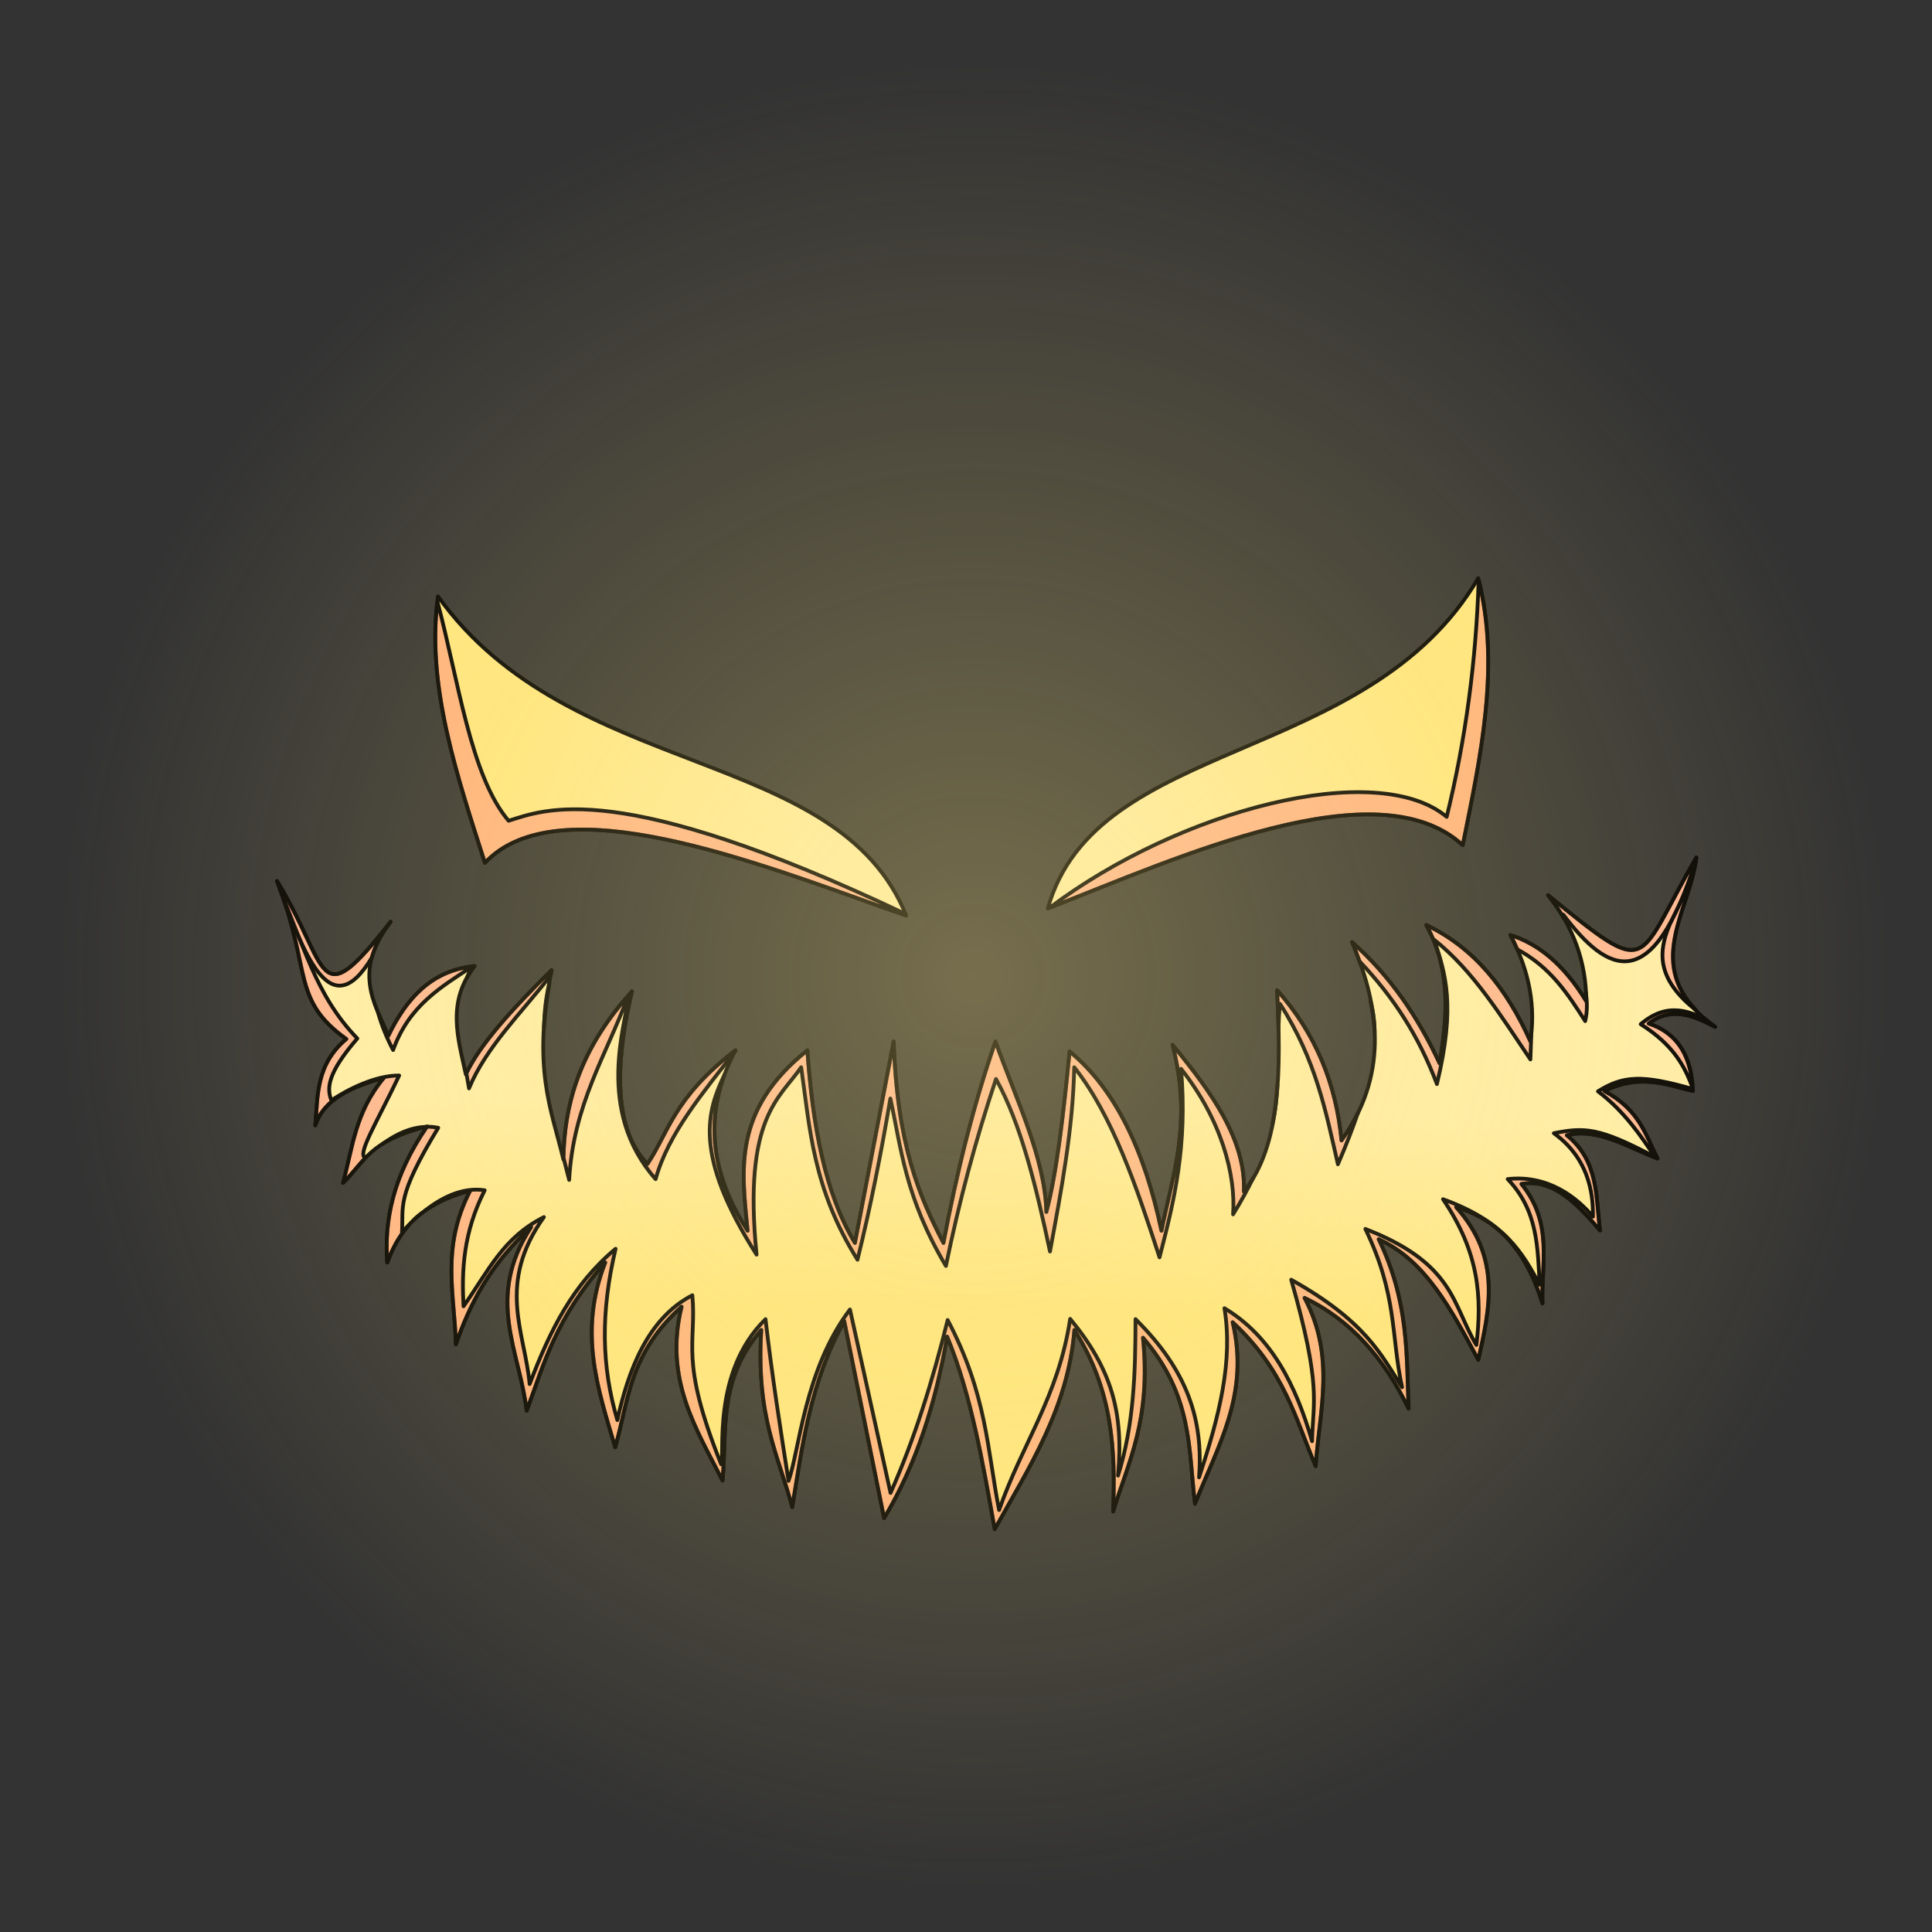<?xml version="1.0" encoding="UTF-8"?>
<svg cursor="default" version="1.1" viewBox="0 0 256 256" xmlns="http://www.w3.org/2000/svg" xmlns:xlink="http://www.w3.org/1999/xlink">
 <rect x="0" y="0" width="256" height="256" fill="#333333" stroke="none"/>
 <defs>
  <linearGradient id="linearGradient40342" x1="109.9" x2="67.39" y1="113.84" y2="95.382" gradientUnits="userSpaceOnUse">
   <stop stop-color="#fea" offset="0"/>
   <stop stop-color="#ffe680" offset="1"/>
  </linearGradient>
  <linearGradient id="linearGradient40542" x1="148.09" x2="189.58" y1="112.16" y2="93.251" gradientUnits="userSpaceOnUse">
   <stop stop-color="#fea" offset="0"/>
   <stop stop-color="#ffe680" offset="1"/>
  </linearGradient>
  <linearGradient id="linearGradient40742" x1="132.55" x2="131.96" y1="146.77" y2="173.31" gradientUnits="userSpaceOnUse">
   <stop stop-color="#fea" offset="0"/>
   <stop stop-color="#ffe680" offset="1"/>
  </linearGradient>
  <radialGradient id="radialGradient1221" cx="91.923" cy="105.59" r="62.191" gradientTransform="matrix(1.954 .01 -.01 1.947 -49.526 -77.18)" gradientUnits="userSpaceOnUse">
   <stop stop-color="#ffe680" stop-opacity=".33" offset="0"/>
   <stop stop-color="#ffe680" stop-opacity="0" offset="1"/>
  </radialGradient>
 </defs>
 <g stroke="#000" stroke-linecap="round" stroke-linejoin="round" stroke-width=".5">
  <path d="m36.702 116.74c4.691 11.711 1.774 15.625 9.191 20.937-4.054 3.429-3.755 7.479-4.105 11.436 1.081-3.401 4.716-5.099 9.091-6.305-3.858 4.643-4.132 9.286-5.425 13.929 2.754-2.645 3.433-5.619 11.143-7.478-4.555 6.633-5.683 12.504-5.278 18.034 1.476-4.053 4.039-7.67 10.997-9.53-3.944 7.62-2.048 13.781-1.906 20.38 1.794-5.181 4.34-10.361 9.97-15.542-6.155 9.388-1.486 16.46-0.586 24.339 2.304-6.258 3.872-12.331 10.41-19.647-3.631 9.272-0.941 16.82 1.32 24.486 1.768-6.207 1.845-12.414 8.797-18.621-2.34 9.559 1.909 16.123 5.425 23.019 0.615-6.647-0.641-13.294 5.132-19.94-0.695 11.534 2.244 16.527 4.105 23.459 1.364-8.211 2.332-16.422 6.891-24.632l5.278 26.099c4.278-7.12 6.84-15.269 8.357-24.046 3.201 7.771 4.715 16.667 6.305 25.512 4.55-8.208 9.715-16.065 10.557-26.392 5.137 8.015 5.445 16.031 5.132 24.046 2.051-6.699 5.031-12.157 3.959-23.019 6.644 7.726 5.996 14.79 6.891 21.993 2.922-7.511 7.284-14.446 4.985-24.046 6.861 6.354 8.296 12.707 10.997 19.061 0.49-7.32 2.682-14.451-1.466-22.286 6.035 2.87 10.511 7.923 13.782 14.662-0.286-7.183 0.037-14.191-3.959-22.433 6.209 2.792 9.681 9.418 13.196 15.982 1.496-6.745 3.115-13.489-2.932-20.234 5.079 1.464 9.118 5.218 11.436 12.756-0.191-5.278 1.475-10.557-2.786-15.835 4.168-0.741 7.328 2.553 10.41 6.158-0.569-4.46-0.169-9.196-4.399-12.609 4.008-1.034 8.015 1.555 12.023 3.079-1.606-3.105-2.305-6.36-7.038-8.944 4.676-2.297 8.113-0.881 11.73 0-0.194-5.036-2.356-7.776-5.865-8.944 2.932-2.264 5.865-1.109 8.797 0.44-10.373-7.46-3.322-15.07-2.491-22.435-8.228 14.211-5.73 16.302-19.648 4.987 3.315 4.139 5.063 8.8 5.061 14.044-3.05-5.009-6.443-7.623-10.046-8.766 2.626 4.983 3.329 9.645 2.639 14.076-3.085-6.892-7.385-12.367-13.782-15.395 3.354 6.109 2.758 12.218 1.759 18.328-2.845-6.124-6.549-11.605-11.604-16.072 3.851 9 4.677 17.832-1.389 26.281-0.719-7.432-3.394-14.131-8.535-19.905 0.514 10.479 0.529 20.559-4.399 26.685 0.269-6.825-4.277-13.169-9.459-19.448 2.656 10.177 0.068 17.075-1.466 24.632-2.224-10.535-6.077-18.744-12.17-23.753-0.813 8.369-1.719 16.175-3.079 21.26-0.171-7.111-4.027-14.959-6.745-22.58-2.884 8.308-5.112 17.272-6.891 26.685-3.191-6.118-6.128-12.949-6.598-26.685l-5.132 26.685c-3.997-6.609-5.61-15.601-6.305-25.512-9.982 7.966-8.673 15.933-7.918 23.899-4.989-7.705-6.019-15.642-1.613-23.899-8.218 6.327-8.874 10.917-11.654 15.05-3.975-4.072-4.712-11.614-2.053-22.873-7.251 7.923-8.977 15.467-9.091 22.286-1.629-6.807-4.147-12.008-1.562-25.097-5.097 5.045-9.556 9.877-11.365 13.827-1.031-4.79-2.596-9.579 1.173-14.369-5.707 0.553-9.032 4.281-11.436 9.237-1.927-4.411-4.703-8.561 0.293-15.102-9.997 12.773-7.953 6.143-15.056-5.395z" fill="url(#linearGradient40742)"/>
  <path d="m120.08 121.33c-9.04-22.541-44.524-17.815-62.049-42.31-1.62 11.632 2.495 23.679 6.221 35.31 10.072-10.765 38.094 0.799 55.829 7z" fill="url(#linearGradient40342)"/>
  <path d="m138.84 120.38c6.377-22.711 42.404-18.892 57.033-43.766 2.991 11.562 0.299 23.681-2.054 35.378-11.337-10.484-37.984 1.756-54.979 8.388z" fill="url(#linearGradient40542)"/>
 </g>
 <g fill="#ff8080" fill-opacity=".5" stroke="#000" stroke-linecap="round" stroke-linejoin="round" stroke-width=".5">
  <path d="m224.72 113.71c-0.037 0.063-0.059 0.107-0.096 0.17-0.438 6.613-9.613 12.319 0.113 19.988-6.439-6.701-0.818-13.49 0.004-20.086-0.008-0.025-0.014-0.048-0.021-0.072zm-187.65 4.08c4.076 10.847 1.642 14.744 8.816 19.883-4.054 3.429-3.755 7.478-4.106 11.436 1.081-3.401 4.715-5.099 9.09-6.305-3.858 4.643-4.131 9.287-5.424 13.93 1.123-1.079 1.918-2.211 2.969-3.301-1.152-0.466 1.435-4.526 4.479-10.924-3.101-7e-3 -6.629 1.734-8.984 3.289-0.615-1.558-0.58-3.55 3.439-8.197-5.604-5.733-7.319-13.02-10.279-19.811zm185.31 16.096c-1.532-0.133-3.158 0.281-4.981 1.822 4.423 2.818 5.853 5.637 6.883 8.455-0.296-4.77-2.417-7.408-5.828-8.543 2.932-2.264 5.864-1.109 8.797 0.439-0.513-0.369-0.952-0.739-1.383-1.109-1.137-0.499-2.282-0.96-3.488-1.065zm-5.689 9.062c-1.882 0.068-3.314 0.64-4.955 1.658 3.53 2.661 5.789 6.056 7.568 8.717-7.466-3.992-9.396-3.95-13.412-3.166 5.244 3.788 5.165 9.174 5.184 11.055-2.114-2.514-5.926-5.576-11.301-4.977 4.076 4.266 3.942 9.164 4.25 13.996-2.276-4.139-4.506-8.323-12.82-11.33 4.809 7.073 5.176 12.985 4.424 19.314-3.213-5.342-2.85-10.777-14.713-15.375 4.268 8.811 3.374 14.072 4.863 20.973-2.818-4.364-4.808-8.712-14.688-14.246 4.092 14.341 2.86 16.192 2.764 21.4-2.146-7.436-5.381-13.885-11.611-17.625 1.153 7.022-0.658 14.236-3.365 22.416 0.572-7.493-1.425-14.054-8.418-20.965-0.012 6.981-0.19 13.946-2.316 20.734 0.771-8.373-0.86-14.153-6.342-20.768-1.575 10.333-6.298 16.382-9.418 25.33-1.584-8.05-1.62-15.326-6.816-25.182-1.992 8.08-4.405 15.81-7.568 22.914l-5.375-24.309c-6.03 7.961-6.707 18.717-8.141 22.713-1.077-6.899-2.163-13.767-3.051-21.426-7.191 7.058-5.346 18.176-5.877 19.223-5.603-13.997-3.226-15.914-3.818-22.395-6.018 3.11-8.534 10.168-9.94 16.539-2.1-7.111-2.234-14.22-0.229-22.699-5.631 4.695-8.663 10.718-11.391 17.93-0.625-6.886-4.435-13.23 1.889-22.127-5.431 2.747-7.305 7.074-10.65 11.818-0.253-4.826-0.03-9.772 2.809-15.371-2.965-0.448-5.723 0.984-7.92 2.709 1.528-1.079 3.466-1.993 5.998-2.67-3.944 7.62-2.048 13.782-1.906 20.381 1.794-5.181 4.341-10.362 9.971-15.543-6.155 9.388-1.488 16.461-0.588 24.34 2.304-6.258 3.872-12.33 10.41-19.646-3.631 9.272-0.941 16.819 1.32 24.484 1.768-6.207 1.844-12.412 8.797-18.619-2.34 9.559 1.91 16.121 5.426 23.018 0.615-6.647-0.641-13.293 5.131-19.939-0.695 11.534 2.244 16.527 4.106 23.459 1.364-8.211 2.332-16.422 6.891-24.633l5.279 26.1c4.278-7.12 6.84-15.27 8.357-24.047 3.201 7.771 4.715 16.669 6.305 25.514 4.55-8.208 9.715-16.065 10.557-26.393 5.137 8.015 5.444 16.03 5.131 24.045 2.051-6.699 5.032-12.157 3.959-23.02 6.644 7.726 5.996 14.791 6.891 21.994 2.922-7.511 7.285-14.447 4.986-24.047 6.861 6.354 8.296 12.709 10.996 19.062 0.49-7.32 2.681-14.452-1.467-22.287 6.035 2.87 10.512 7.923 13.783 14.662-0.286-7.183 0.037-14.191-3.959-22.434 6.209 2.792 9.68 9.419 13.195 15.982 1.496-6.745 3.116-13.49-2.932-20.234 5.079 1.464 9.117 5.218 11.436 12.756-0.191-5.278 1.476-10.556-2.785-15.834 4.168-0.741 7.328 2.553 10.41 6.158-0.569-4.46-0.169-9.196-4.398-12.609 4.008-1.034 8.016 1.554 12.023 3.078-1.606-3.105-2.307-6.36-7.039-8.943 4.676-2.297 8.114-0.881 11.73 0-0.004-0.092-0.019-0.171-0.023-0.262-3.411-0.984-5.734-1.421-7.606-1.353zm-159.9 6.346c-0.08-0.002-0.158 0.015-0.238 0.016-4.523 6.61-5.647 12.465-5.244 17.98 0.655-1.798 1.554-3.5 2.926-5.012-0.325 0.342-0.71 0.7-0.971 1.016 0.228-3.51-0.842-4.554 4.805-13.855-0.43-0.088-0.856-0.135-1.277-0.145zm-0.434 0.027c-1.948 0.075-3.808 0.917-5.619 2.225 1.32-0.829 3.073-1.59 5.619-2.225zm-0.438 11.4c-0.344 0.285-0.683 0.54-0.99 0.832 0.306-0.286 0.638-0.564 0.99-0.832z"/>
  <path d="m57.959 79.721c-1.366 11.416 2.645 23.213 6.297 34.613 9.733-10.402 36.144 0.009 53.92 6.32 0.605 0.132 1.201 0.274 1.777 0.439-38.213-18.13-47.78-13.803-52.562-12.338-5.034-5.898-6.645-18.642-9.432-29.035z"/>
  <path d="m195.93 76.867c-0.336 10.726-1.736 21.186-4.236 31.371-9.256-7.726-35.309-1.003-52.629 12.053 17.004-6.65 43.463-18.739 54.754-8.299 2.335-11.612 4.999-23.639 2.111-35.125z"/>
  <path d="m224.77 113.63c-8.228 14.211-5.73 16.303-19.648 4.988 0.827 1.032 1.555 2.095 2.184 3.193-0.051-0.204-0.116-0.41-0.16-0.613 5.907 7.823 11.789 10.897 17.562-7.178 0.018-0.13 0.048-0.261 0.062-0.391zm-188.07 3.111c3.52 9.535 7.001 19.431 12.57 10.143 0.392-1.448 1.161-3.013 2.486-4.748-9.997 12.773-7.954 6.144-15.057-5.394zm152.29 5.834c3.354 6.109 2.759 12.219 1.76 18.328-2.845-6.124-6.549-11.605-11.604-16.072 0.417 0.974 0.78 1.945 1.121 2.914-0.024-0.113-0.06-0.211-0.082-0.326 4.452 4.684 7.83 9.887 10.213 16.227 2.517-10.439 1.145-14.592-0.363-19.129 5.207 4.14 8.87 10.134 12.752 15.863 0.031-1.238 0.097-2.472 0.135-3.709-0.04 0.435-0.081 0.87-0.148 1.301-3.085-6.892-7.386-12.368-13.783-15.396zm11.143 1.32c0.336 0.637 0.638 1.268 0.912 1.895 4.451 2.402 6.723 5.957 9 9.51 0.295-1.255 0.273-2.529 0.086-3.812 0.02 0.39 0.049 0.777 0.049 1.174-3.05-5.009-6.444-7.622-10.047-8.766zm-137.24 4.106c-0.099 0.01-0.185 0.037-0.283 0.049-0.296 0.48-0.538 0.99-0.744 1.52 0.292-0.523 0.616-1.046 1.027-1.568zm-0.295 0.051c-5.519 0.656-8.78 4.319-11.141 9.186-0.444-1.017-0.927-2.022-1.355-3.043 0.448 1.596 1.104 3.255 1.988 4.941 2.112-5.919 6.391-8.373 10.508-11.084zm10.486 0.492c-5.034 4.983-9.434 9.754-11.285 13.676 0.119 0.667 0.231 1.371 0.348 1.996 2.217-5.42 6.991-10.052 10.824-14.975 0.046-0.245 0.064-0.447 0.113-0.697zm-0.289 1.779c-0.464 1.811-0.661 3.745-0.705 5.754 0.108-1.723 0.346-3.645 0.705-5.754zm96.424 0.885c0.084 1.717 0.142 3.414 0.18 5.094 0.032-1.053 0.092-2.139 0.209-3.283 4.796 7.458 6.082 14.33 7.672 21.254 1.119-2.594 1.981-4.843 2.672-6.856-0.601 1.239-1.319 2.472-2.197 3.695-0.719-7.432-3.394-14.13-8.535-19.904zm-85.48 0.146c-0.154 0.168-0.271 0.334-0.42 0.502-0.387 3.818-4.516 15.232 3.555 24.385 1.689-6.104 6.295-11.439 10.484-16.885 0.031-0.06 0.056-0.12 0.088-0.18-8.218 6.327-8.874 10.918-11.654 15.051-3.975-4.072-4.712-11.614-2.053-22.873zm-0.502 0.6c-6.709 7.605-8.43 14.851-8.578 21.43 0.246 0.981 0.494 1.962 0.758 2.961 0.539-9.981 4.927-16.516 7.82-24.391zm98.354 0.646c0.281 1.407 0.495 2.812 0.553 4.207 0-1.652-0.239-2.981-0.553-4.207zm-63.178 5.404-5.133 26.684c-3.997-6.609-5.61-15.601-6.305-25.512-9.982 7.966-8.674 15.934-7.918 23.9-4.333-6.692-5.672-13.56-3.064-20.66-2.25 4.732-4.253 10.494 4.256 23.83-1.816-18.281 3.115-20.719 5.908-24.832 1.164 8.134 1.533 16.048 7.465 25.506 1.755-7.119 3.153-14.238 4.356-21.357 1.45 6.673 1.964 13.093 7.361 22.186 1.728-8.467 3.939-16.725 6.635-24.777 3.328 5.991 5.325 14.28 7.154 22.859 1.508-8.139 3.051-16.277 3.213-24.416 5.097 6.448 8.235 15.767 11.301 25.193 1.959-7.565 3.716-14.735 2.852-24.984 5.338 6.712 7.281 14.057 6.894 19.283 1.067-1.725 1.933-3.313 2.652-4.805-0.372 0.625-0.769 1.228-1.221 1.789 0.269-6.825-4.277-13.167-9.459-19.447 2.656 10.177 0.07 17.076-1.465 24.633-2.224-10.535-6.077-18.745-12.17-23.754-0.813 8.369-1.72 16.174-3.08 21.26-0.171-7.111-4.027-14.958-6.744-22.578-2.884 8.308-5.111 17.271-6.891 26.684-3.191-6.118-6.127-12.947-6.598-26.684zm50.85 5.727c-0.124 1.79-0.329 3.517-0.646 5.152 0.403-1.823 0.562-3.503 0.646-5.152z"/>
 </g>
 <ellipse cx="129.02" cy="129.34" rx="127.16" ry="126.82" fill="url(#radialGradient1221)"/>
</svg>
